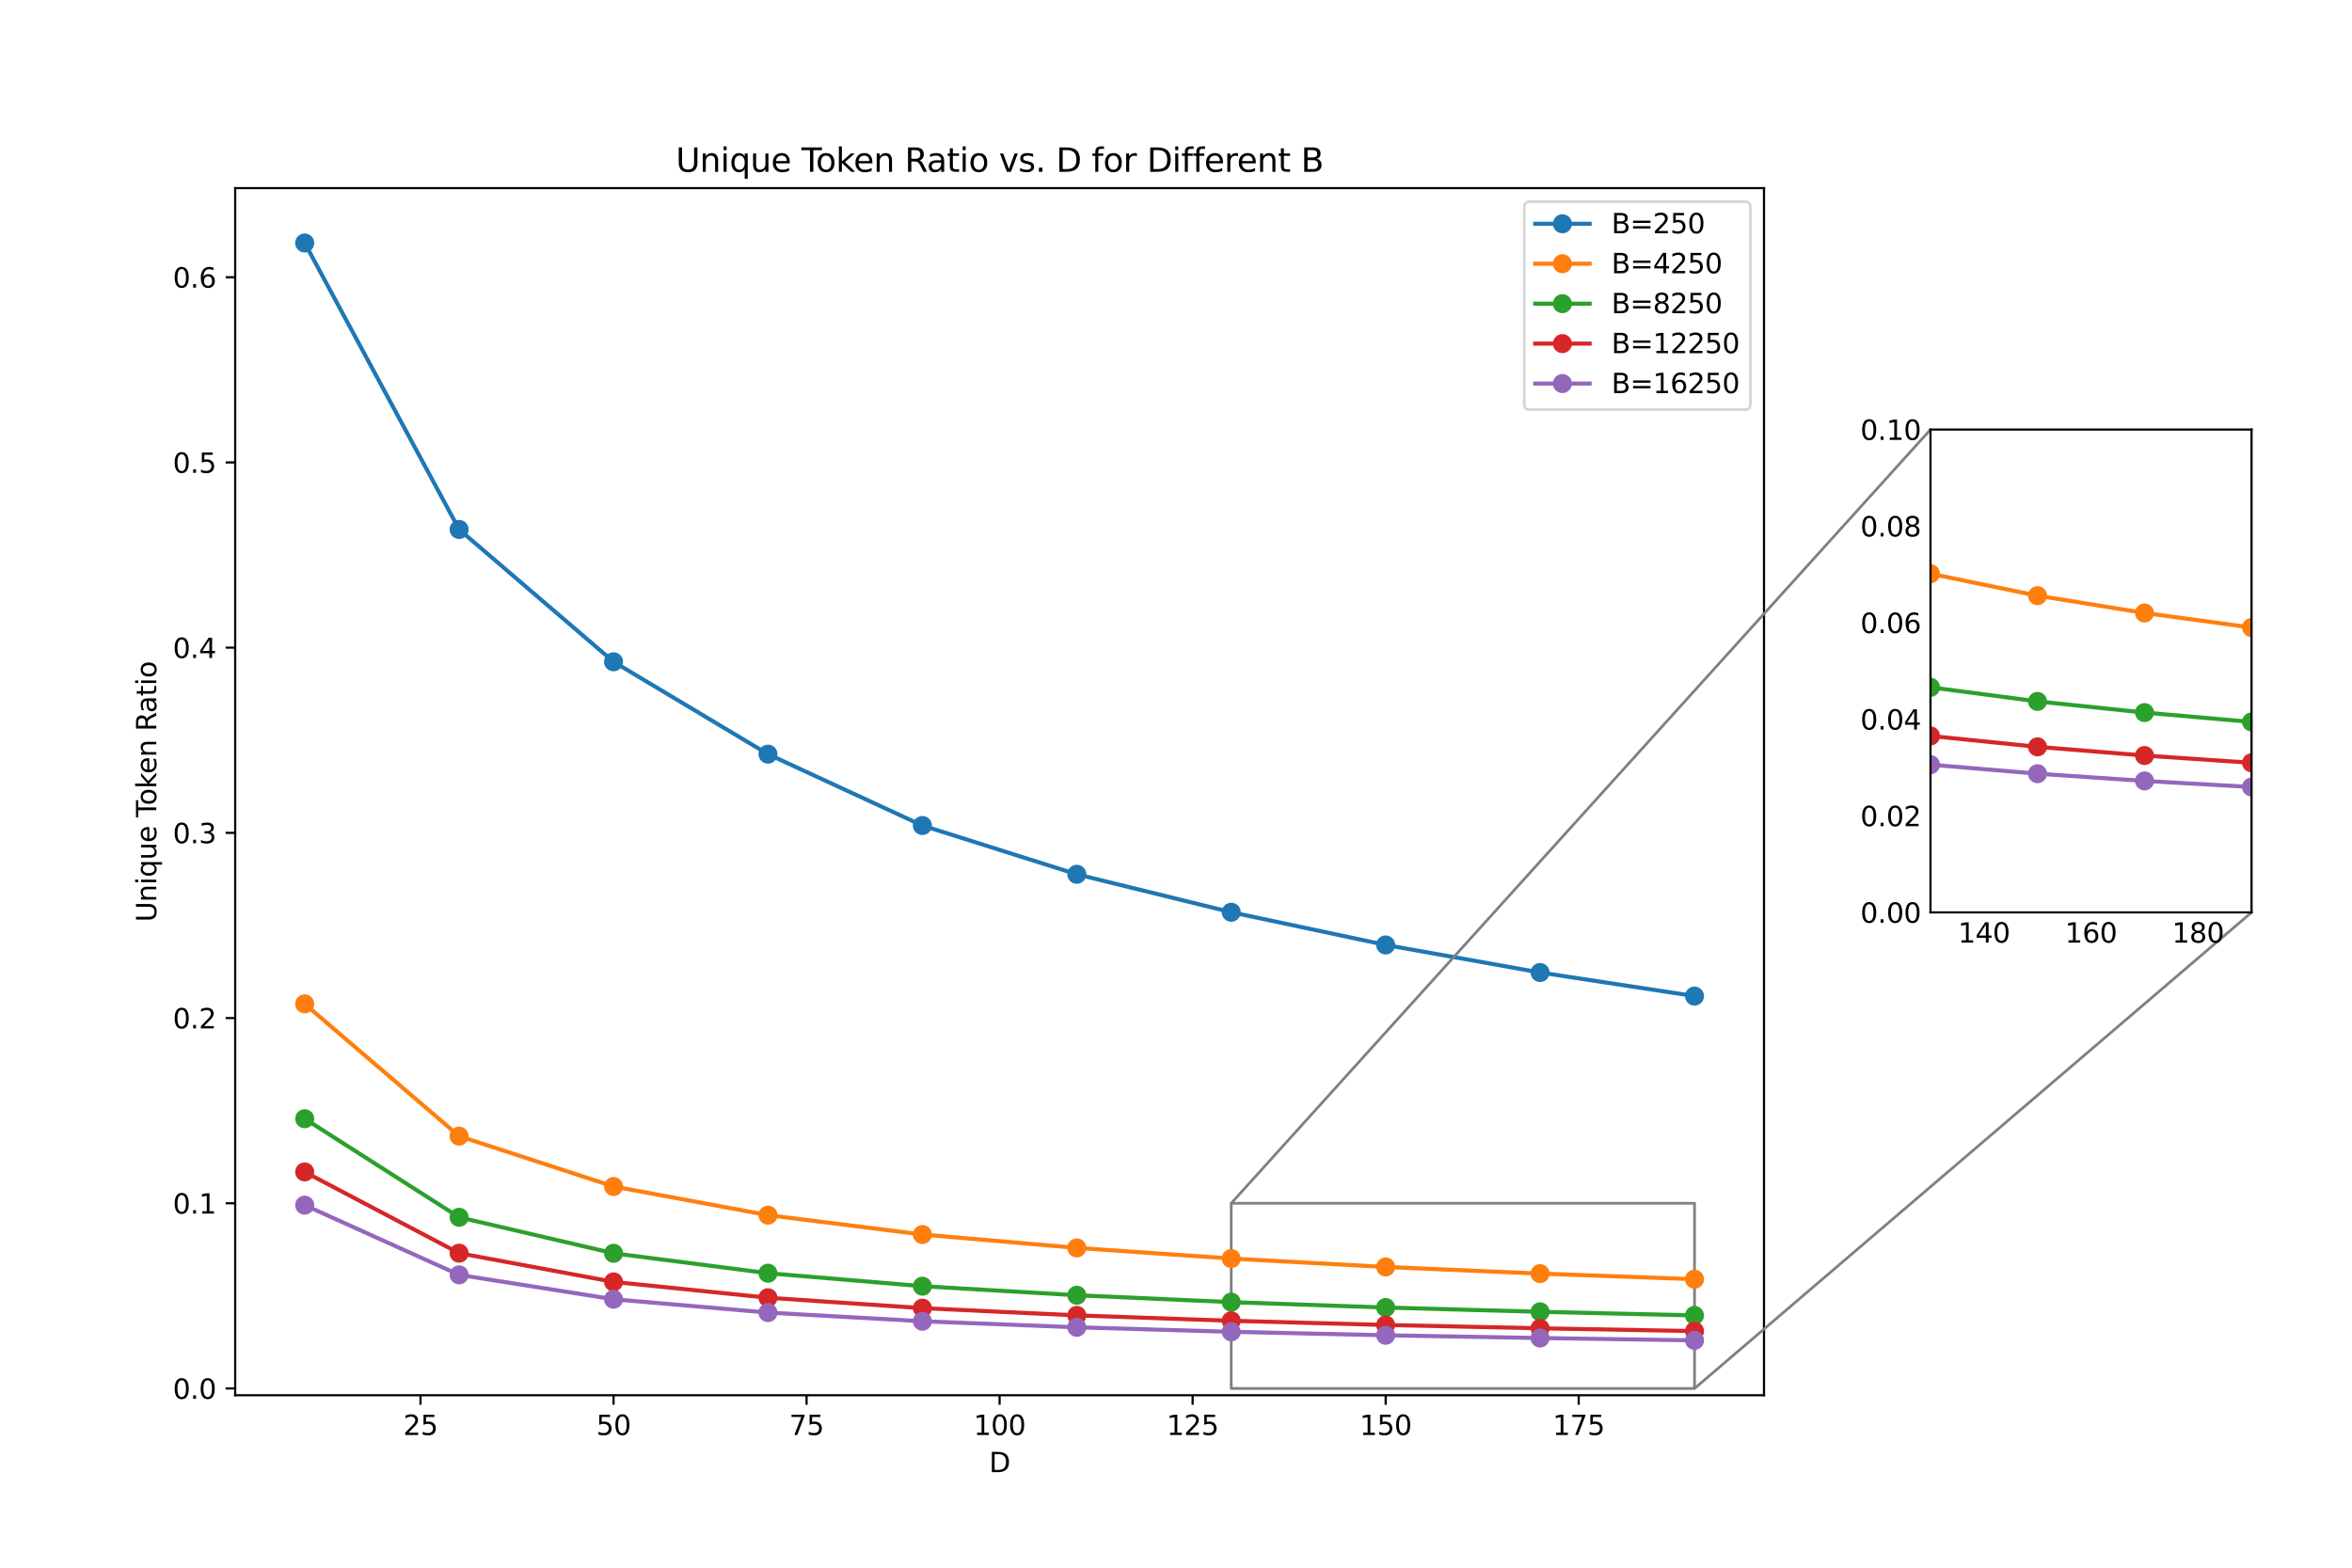 <?xml version="1.0" encoding="utf-8" standalone="no"?>
<!DOCTYPE svg PUBLIC "-//W3C//DTD SVG 1.1//EN"
  "http://www.w3.org/Graphics/SVG/1.1/DTD/svg11.dtd">
<svg xmlns:xlink="http://www.w3.org/1999/xlink" width="864pt" height="576pt" viewBox="0 0 864 576" xmlns="http://www.w3.org/2000/svg" version="1.1">
 <defs>
  <style type="text/css">*{stroke-linejoin: round; stroke-linecap: butt}</style>
 </defs>
 <g id="figure_1">
  <g id="patch_1">
   <path d="M 0 576 
L 864 576 
L 864 0 
L 0 0 
z
" style="fill: #ffffff"/>
  </g>
  <g id="axes_1">
   <g id="patch_2">
    <path d="M 86.4 512.64 
L 648 512.64 
L 648 69.12 
L 86.4 69.12 
z
" style="fill: #ffffff"/>
   </g>
   <g id="patch_3">
    <path d="M 452.291 510.15 
L 622.473 510.15 
L 622.473 442.102 
L 452.291 442.102 
L 452.291 510.15 
z
" clip-path="url(#p12dbacc063)" style="fill: none; stroke: #808080; stroke-linejoin: miter"/>
   </g>
   <g id="matplotlib.axis_1">
    <g id="xtick_1">
     <g id="line2d_1">
      <defs>
       <path id="m55d9e96699" d="M 0 0 
L 0 3.5 
" style="stroke: #000000; stroke-width: 0.8"/>
      </defs>
      <g>
       <use xlink:href="#m55d9e96699" x="154.473" y="512.64" style="stroke: #000000; stroke-width: 0.8"/>
      </g>
     </g>
     <g id="text_1">
      <!-- 25 -->
      <g transform="translate(148.11 527.238) scale(0.1 -0.1)">
       <defs>
        <path id="DejaVuSans-32" d="M 1228 531 
L 3431 531 
L 3431 0 
L 469 0 
L 469 531 
Q 828 903 1448 1529 
Q 2069 2156 2228 2338 
Q 2531 2678 2651 2914 
Q 2772 3150 2772 3378 
Q 2772 3750 2511 3984 
Q 2250 4219 1831 4219 
Q 1534 4219 1204 4116 
Q 875 4013 500 3803 
L 500 4441 
Q 881 4594 1212 4672 
Q 1544 4750 1819 4750 
Q 2544 4750 2975 4387 
Q 3406 4025 3406 3419 
Q 3406 3131 3298 2873 
Q 3191 2616 2906 2266 
Q 2828 2175 2409 1742 
Q 1991 1309 1228 531 
z
" transform="scale(0.016)"/>
        <path id="DejaVuSans-35" d="M 691 4666 
L 3169 4666 
L 3169 4134 
L 1269 4134 
L 1269 2991 
Q 1406 3038 1543 3061 
Q 1681 3084 1819 3084 
Q 2600 3084 3056 2656 
Q 3513 2228 3513 1497 
Q 3513 744 3044 326 
Q 2575 -91 1722 -91 
Q 1428 -91 1123 -41 
Q 819 9 494 109 
L 494 744 
Q 775 591 1075 516 
Q 1375 441 1709 441 
Q 2250 441 2565 725 
Q 2881 1009 2881 1497 
Q 2881 1984 2565 2268 
Q 2250 2553 1709 2553 
Q 1456 2553 1204 2497 
Q 953 2441 691 2322 
L 691 4666 
z
" transform="scale(0.016)"/>
       </defs>
       <use xlink:href="#DejaVuSans-32"/>
       <use xlink:href="#DejaVuSans-35" x="63.623"/>
      </g>
     </g>
    </g>
    <g id="xtick_2">
     <g id="line2d_2">
      <g>
       <use xlink:href="#m55d9e96699" x="225.382" y="512.64" style="stroke: #000000; stroke-width: 0.8"/>
      </g>
     </g>
     <g id="text_2">
      <!-- 50 -->
      <g transform="translate(219.019 527.238) scale(0.1 -0.1)">
       <defs>
        <path id="DejaVuSans-30" d="M 2034 4250 
Q 1547 4250 1301 3770 
Q 1056 3291 1056 2328 
Q 1056 1369 1301 889 
Q 1547 409 2034 409 
Q 2525 409 2770 889 
Q 3016 1369 3016 2328 
Q 3016 3291 2770 3770 
Q 2525 4250 2034 4250 
z
M 2034 4750 
Q 2819 4750 3233 4129 
Q 3647 3509 3647 2328 
Q 3647 1150 3233 529 
Q 2819 -91 2034 -91 
Q 1250 -91 836 529 
Q 422 1150 422 2328 
Q 422 3509 836 4129 
Q 1250 4750 2034 4750 
z
" transform="scale(0.016)"/>
       </defs>
       <use xlink:href="#DejaVuSans-35"/>
       <use xlink:href="#DejaVuSans-30" x="63.623"/>
      </g>
     </g>
    </g>
    <g id="xtick_3">
     <g id="line2d_3">
      <g>
       <use xlink:href="#m55d9e96699" x="296.291" y="512.64" style="stroke: #000000; stroke-width: 0.8"/>
      </g>
     </g>
     <g id="text_3">
      <!-- 75 -->
      <g transform="translate(289.928 527.238) scale(0.1 -0.1)">
       <defs>
        <path id="DejaVuSans-37" d="M 525 4666 
L 3525 4666 
L 3525 4397 
L 1831 0 
L 1172 0 
L 2766 4134 
L 525 4134 
L 525 4666 
z
" transform="scale(0.016)"/>
       </defs>
       <use xlink:href="#DejaVuSans-37"/>
       <use xlink:href="#DejaVuSans-35" x="63.623"/>
      </g>
     </g>
    </g>
    <g id="xtick_4">
     <g id="line2d_4">
      <g>
       <use xlink:href="#m55d9e96699" x="367.2" y="512.64" style="stroke: #000000; stroke-width: 0.8"/>
      </g>
     </g>
     <g id="text_4">
      <!-- 100 -->
      <g transform="translate(357.656 527.238) scale(0.1 -0.1)">
       <defs>
        <path id="DejaVuSans-31" d="M 794 531 
L 1825 531 
L 1825 4091 
L 703 3866 
L 703 4441 
L 1819 4666 
L 2450 4666 
L 2450 531 
L 3481 531 
L 3481 0 
L 794 0 
L 794 531 
z
" transform="scale(0.016)"/>
       </defs>
       <use xlink:href="#DejaVuSans-31"/>
       <use xlink:href="#DejaVuSans-30" x="63.623"/>
       <use xlink:href="#DejaVuSans-30" x="127.246"/>
      </g>
     </g>
    </g>
    <g id="xtick_5">
     <g id="line2d_5">
      <g>
       <use xlink:href="#m55d9e96699" x="438.109" y="512.64" style="stroke: #000000; stroke-width: 0.8"/>
      </g>
     </g>
     <g id="text_5">
      <!-- 125 -->
      <g transform="translate(428.565 527.238) scale(0.1 -0.1)">
       <use xlink:href="#DejaVuSans-31"/>
       <use xlink:href="#DejaVuSans-32" x="63.623"/>
       <use xlink:href="#DejaVuSans-35" x="127.246"/>
      </g>
     </g>
    </g>
    <g id="xtick_6">
     <g id="line2d_6">
      <g>
       <use xlink:href="#m55d9e96699" x="509.018" y="512.64" style="stroke: #000000; stroke-width: 0.8"/>
      </g>
     </g>
     <g id="text_6">
      <!-- 150 -->
      <g transform="translate(499.474 527.238) scale(0.1 -0.1)">
       <use xlink:href="#DejaVuSans-31"/>
       <use xlink:href="#DejaVuSans-35" x="63.623"/>
       <use xlink:href="#DejaVuSans-30" x="127.246"/>
      </g>
     </g>
    </g>
    <g id="xtick_7">
     <g id="line2d_7">
      <g>
       <use xlink:href="#m55d9e96699" x="579.927" y="512.64" style="stroke: #000000; stroke-width: 0.8"/>
      </g>
     </g>
     <g id="text_7">
      <!-- 175 -->
      <g transform="translate(570.384 527.238) scale(0.1 -0.1)">
       <use xlink:href="#DejaVuSans-31"/>
       <use xlink:href="#DejaVuSans-37" x="63.623"/>
       <use xlink:href="#DejaVuSans-35" x="127.246"/>
      </g>
     </g>
    </g>
    <g id="text_8">
     <!-- D -->
     <g transform="translate(363.35 540.917) scale(0.1 -0.1)">
      <defs>
       <path id="DejaVuSans-44" d="M 1259 4147 
L 1259 519 
L 2022 519 
Q 2988 519 3436 956 
Q 3884 1394 3884 2338 
Q 3884 3275 3436 3711 
Q 2988 4147 2022 4147 
L 1259 4147 
z
M 628 4666 
L 1925 4666 
Q 3281 4666 3915 4102 
Q 4550 3538 4550 2338 
Q 4550 1131 3912 565 
Q 3275 0 1925 0 
L 628 0 
L 628 4666 
z
" transform="scale(0.016)"/>
      </defs>
      <use xlink:href="#DejaVuSans-44"/>
     </g>
    </g>
   </g>
   <g id="matplotlib.axis_2">
    <g id="ytick_1">
     <g id="line2d_8">
      <defs>
       <path id="m30abe94615" d="M 0 0 
L -3.5 0 
" style="stroke: #000000; stroke-width: 0.8"/>
      </defs>
      <g>
       <use xlink:href="#m30abe94615" x="86.4" y="510.15" style="stroke: #000000; stroke-width: 0.8"/>
      </g>
     </g>
     <g id="text_9">
      <!-- 0.0 -->
      <g transform="translate(63.497 513.949) scale(0.1 -0.1)">
       <defs>
        <path id="DejaVuSans-2e" d="M 684 794 
L 1344 794 
L 1344 0 
L 684 0 
L 684 794 
z
" transform="scale(0.016)"/>
       </defs>
       <use xlink:href="#DejaVuSans-30"/>
       <use xlink:href="#DejaVuSans-2e" x="63.623"/>
       <use xlink:href="#DejaVuSans-30" x="95.41"/>
      </g>
     </g>
    </g>
    <g id="ytick_2">
     <g id="line2d_9">
      <g>
       <use xlink:href="#m30abe94615" x="86.4" y="442.102" style="stroke: #000000; stroke-width: 0.8"/>
      </g>
     </g>
     <g id="text_10">
      <!-- 0.1 -->
      <g transform="translate(63.497 445.902) scale(0.1 -0.1)">
       <use xlink:href="#DejaVuSans-30"/>
       <use xlink:href="#DejaVuSans-2e" x="63.623"/>
       <use xlink:href="#DejaVuSans-31" x="95.41"/>
      </g>
     </g>
    </g>
    <g id="ytick_3">
     <g id="line2d_10">
      <g>
       <use xlink:href="#m30abe94615" x="86.4" y="374.055" style="stroke: #000000; stroke-width: 0.8"/>
      </g>
     </g>
     <g id="text_11">
      <!-- 0.2 -->
      <g transform="translate(63.497 377.854) scale(0.1 -0.1)">
       <use xlink:href="#DejaVuSans-30"/>
       <use xlink:href="#DejaVuSans-2e" x="63.623"/>
       <use xlink:href="#DejaVuSans-32" x="95.41"/>
      </g>
     </g>
    </g>
    <g id="ytick_4">
     <g id="line2d_11">
      <g>
       <use xlink:href="#m30abe94615" x="86.4" y="306.007" style="stroke: #000000; stroke-width: 0.8"/>
      </g>
     </g>
     <g id="text_12">
      <!-- 0.3 -->
      <g transform="translate(63.497 309.807) scale(0.1 -0.1)">
       <defs>
        <path id="DejaVuSans-33" d="M 2597 2516 
Q 3050 2419 3304 2112 
Q 3559 1806 3559 1356 
Q 3559 666 3084 287 
Q 2609 -91 1734 -91 
Q 1441 -91 1130 -33 
Q 819 25 488 141 
L 488 750 
Q 750 597 1062 519 
Q 1375 441 1716 441 
Q 2309 441 2620 675 
Q 2931 909 2931 1356 
Q 2931 1769 2642 2001 
Q 2353 2234 1838 2234 
L 1294 2234 
L 1294 2753 
L 1863 2753 
Q 2328 2753 2575 2939 
Q 2822 3125 2822 3475 
Q 2822 3834 2567 4026 
Q 2313 4219 1838 4219 
Q 1578 4219 1281 4162 
Q 984 4106 628 3988 
L 628 4550 
Q 988 4650 1302 4700 
Q 1616 4750 1894 4750 
Q 2613 4750 3031 4423 
Q 3450 4097 3450 3541 
Q 3450 3153 3228 2886 
Q 3006 2619 2597 2516 
z
" transform="scale(0.016)"/>
       </defs>
       <use xlink:href="#DejaVuSans-30"/>
       <use xlink:href="#DejaVuSans-2e" x="63.623"/>
       <use xlink:href="#DejaVuSans-33" x="95.41"/>
      </g>
     </g>
    </g>
    <g id="ytick_5">
     <g id="line2d_12">
      <g>
       <use xlink:href="#m30abe94615" x="86.4" y="237.96" style="stroke: #000000; stroke-width: 0.8"/>
      </g>
     </g>
     <g id="text_13">
      <!-- 0.4 -->
      <g transform="translate(63.497 241.759) scale(0.1 -0.1)">
       <defs>
        <path id="DejaVuSans-34" d="M 2419 4116 
L 825 1625 
L 2419 1625 
L 2419 4116 
z
M 2253 4666 
L 3047 4666 
L 3047 1625 
L 3713 1625 
L 3713 1100 
L 3047 1100 
L 3047 0 
L 2419 0 
L 2419 1100 
L 313 1100 
L 313 1709 
L 2253 4666 
z
" transform="scale(0.016)"/>
       </defs>
       <use xlink:href="#DejaVuSans-30"/>
       <use xlink:href="#DejaVuSans-2e" x="63.623"/>
       <use xlink:href="#DejaVuSans-34" x="95.41"/>
      </g>
     </g>
    </g>
    <g id="ytick_6">
     <g id="line2d_13">
      <g>
       <use xlink:href="#m30abe94615" x="86.4" y="169.912" style="stroke: #000000; stroke-width: 0.8"/>
      </g>
     </g>
     <g id="text_14">
      <!-- 0.5 -->
      <g transform="translate(63.497 173.712) scale(0.1 -0.1)">
       <use xlink:href="#DejaVuSans-30"/>
       <use xlink:href="#DejaVuSans-2e" x="63.623"/>
       <use xlink:href="#DejaVuSans-35" x="95.41"/>
      </g>
     </g>
    </g>
    <g id="ytick_7">
     <g id="line2d_14">
      <g>
       <use xlink:href="#m30abe94615" x="86.4" y="101.865" style="stroke: #000000; stroke-width: 0.8"/>
      </g>
     </g>
     <g id="text_15">
      <!-- 0.6 -->
      <g transform="translate(63.497 105.664) scale(0.1 -0.1)">
       <defs>
        <path id="DejaVuSans-36" d="M 2113 2584 
Q 1688 2584 1439 2293 
Q 1191 2003 1191 1497 
Q 1191 994 1439 701 
Q 1688 409 2113 409 
Q 2538 409 2786 701 
Q 3034 994 3034 1497 
Q 3034 2003 2786 2293 
Q 2538 2584 2113 2584 
z
M 3366 4563 
L 3366 3988 
Q 3128 4100 2886 4159 
Q 2644 4219 2406 4219 
Q 1781 4219 1451 3797 
Q 1122 3375 1075 2522 
Q 1259 2794 1537 2939 
Q 1816 3084 2150 3084 
Q 2853 3084 3261 2657 
Q 3669 2231 3669 1497 
Q 3669 778 3244 343 
Q 2819 -91 2113 -91 
Q 1303 -91 875 529 
Q 447 1150 447 2328 
Q 447 3434 972 4092 
Q 1497 4750 2381 4750 
Q 2619 4750 2861 4703 
Q 3103 4656 3366 4563 
z
" transform="scale(0.016)"/>
       </defs>
       <use xlink:href="#DejaVuSans-30"/>
       <use xlink:href="#DejaVuSans-2e" x="63.623"/>
       <use xlink:href="#DejaVuSans-36" x="95.41"/>
      </g>
     </g>
    </g>
    <g id="text_16">
     <!-- Unique Token Ratio -->
     <g transform="translate(57.417 338.752) rotate(-90) scale(0.1 -0.1)">
      <defs>
       <path id="DejaVuSans-55" d="M 556 4666 
L 1191 4666 
L 1191 1831 
Q 1191 1081 1462 751 
Q 1734 422 2344 422 
Q 2950 422 3222 751 
Q 3494 1081 3494 1831 
L 3494 4666 
L 4128 4666 
L 4128 1753 
Q 4128 841 3676 375 
Q 3225 -91 2344 -91 
Q 1459 -91 1007 375 
Q 556 841 556 1753 
L 556 4666 
z
" transform="scale(0.016)"/>
       <path id="DejaVuSans-6e" d="M 3513 2113 
L 3513 0 
L 2938 0 
L 2938 2094 
Q 2938 2591 2744 2837 
Q 2550 3084 2163 3084 
Q 1697 3084 1428 2787 
Q 1159 2491 1159 1978 
L 1159 0 
L 581 0 
L 581 3500 
L 1159 3500 
L 1159 2956 
Q 1366 3272 1645 3428 
Q 1925 3584 2291 3584 
Q 2894 3584 3203 3211 
Q 3513 2838 3513 2113 
z
" transform="scale(0.016)"/>
       <path id="DejaVuSans-69" d="M 603 3500 
L 1178 3500 
L 1178 0 
L 603 0 
L 603 3500 
z
M 603 4863 
L 1178 4863 
L 1178 4134 
L 603 4134 
L 603 4863 
z
" transform="scale(0.016)"/>
       <path id="DejaVuSans-71" d="M 947 1747 
Q 947 1113 1208 752 
Q 1469 391 1925 391 
Q 2381 391 2643 752 
Q 2906 1113 2906 1747 
Q 2906 2381 2643 2742 
Q 2381 3103 1925 3103 
Q 1469 3103 1208 2742 
Q 947 2381 947 1747 
z
M 2906 525 
Q 2725 213 2448 61 
Q 2172 -91 1784 -91 
Q 1150 -91 751 415 
Q 353 922 353 1747 
Q 353 2572 751 3078 
Q 1150 3584 1784 3584 
Q 2172 3584 2448 3432 
Q 2725 3281 2906 2969 
L 2906 3500 
L 3481 3500 
L 3481 -1331 
L 2906 -1331 
L 2906 525 
z
" transform="scale(0.016)"/>
       <path id="DejaVuSans-75" d="M 544 1381 
L 544 3500 
L 1119 3500 
L 1119 1403 
Q 1119 906 1312 657 
Q 1506 409 1894 409 
Q 2359 409 2629 706 
Q 2900 1003 2900 1516 
L 2900 3500 
L 3475 3500 
L 3475 0 
L 2900 0 
L 2900 538 
Q 2691 219 2414 64 
Q 2138 -91 1772 -91 
Q 1169 -91 856 284 
Q 544 659 544 1381 
z
M 1991 3584 
L 1991 3584 
z
" transform="scale(0.016)"/>
       <path id="DejaVuSans-65" d="M 3597 1894 
L 3597 1613 
L 953 1613 
Q 991 1019 1311 708 
Q 1631 397 2203 397 
Q 2534 397 2845 478 
Q 3156 559 3463 722 
L 3463 178 
Q 3153 47 2828 -22 
Q 2503 -91 2169 -91 
Q 1331 -91 842 396 
Q 353 884 353 1716 
Q 353 2575 817 3079 
Q 1281 3584 2069 3584 
Q 2775 3584 3186 3129 
Q 3597 2675 3597 1894 
z
M 3022 2063 
Q 3016 2534 2758 2815 
Q 2500 3097 2075 3097 
Q 1594 3097 1305 2825 
Q 1016 2553 972 2059 
L 3022 2063 
z
" transform="scale(0.016)"/>
       <path id="DejaVuSans-20" transform="scale(0.016)"/>
       <path id="DejaVuSans-54" d="M -19 4666 
L 3928 4666 
L 3928 4134 
L 2272 4134 
L 2272 0 
L 1638 0 
L 1638 4134 
L -19 4134 
L -19 4666 
z
" transform="scale(0.016)"/>
       <path id="DejaVuSans-6f" d="M 1959 3097 
Q 1497 3097 1228 2736 
Q 959 2375 959 1747 
Q 959 1119 1226 758 
Q 1494 397 1959 397 
Q 2419 397 2687 759 
Q 2956 1122 2956 1747 
Q 2956 2369 2687 2733 
Q 2419 3097 1959 3097 
z
M 1959 3584 
Q 2709 3584 3137 3096 
Q 3566 2609 3566 1747 
Q 3566 888 3137 398 
Q 2709 -91 1959 -91 
Q 1206 -91 779 398 
Q 353 888 353 1747 
Q 353 2609 779 3096 
Q 1206 3584 1959 3584 
z
" transform="scale(0.016)"/>
       <path id="DejaVuSans-6b" d="M 581 4863 
L 1159 4863 
L 1159 1991 
L 2875 3500 
L 3609 3500 
L 1753 1863 
L 3688 0 
L 2938 0 
L 1159 1709 
L 1159 0 
L 581 0 
L 581 4863 
z
" transform="scale(0.016)"/>
       <path id="DejaVuSans-52" d="M 2841 2188 
Q 3044 2119 3236 1894 
Q 3428 1669 3622 1275 
L 4263 0 
L 3584 0 
L 2988 1197 
Q 2756 1666 2539 1819 
Q 2322 1972 1947 1972 
L 1259 1972 
L 1259 0 
L 628 0 
L 628 4666 
L 2053 4666 
Q 2853 4666 3247 4331 
Q 3641 3997 3641 3322 
Q 3641 2881 3436 2590 
Q 3231 2300 2841 2188 
z
M 1259 4147 
L 1259 2491 
L 2053 2491 
Q 2509 2491 2742 2702 
Q 2975 2913 2975 3322 
Q 2975 3731 2742 3939 
Q 2509 4147 2053 4147 
L 1259 4147 
z
" transform="scale(0.016)"/>
       <path id="DejaVuSans-61" d="M 2194 1759 
Q 1497 1759 1228 1600 
Q 959 1441 959 1056 
Q 959 750 1161 570 
Q 1363 391 1709 391 
Q 2188 391 2477 730 
Q 2766 1069 2766 1631 
L 2766 1759 
L 2194 1759 
z
M 3341 1997 
L 3341 0 
L 2766 0 
L 2766 531 
Q 2569 213 2275 61 
Q 1981 -91 1556 -91 
Q 1019 -91 701 211 
Q 384 513 384 1019 
Q 384 1609 779 1909 
Q 1175 2209 1959 2209 
L 2766 2209 
L 2766 2266 
Q 2766 2663 2505 2880 
Q 2244 3097 1772 3097 
Q 1472 3097 1187 3025 
Q 903 2953 641 2809 
L 641 3341 
Q 956 3463 1253 3523 
Q 1550 3584 1831 3584 
Q 2591 3584 2966 3190 
Q 3341 2797 3341 1997 
z
" transform="scale(0.016)"/>
       <path id="DejaVuSans-74" d="M 1172 4494 
L 1172 3500 
L 2356 3500 
L 2356 3053 
L 1172 3053 
L 1172 1153 
Q 1172 725 1289 603 
Q 1406 481 1766 481 
L 2356 481 
L 2356 0 
L 1766 0 
Q 1100 0 847 248 
Q 594 497 594 1153 
L 594 3053 
L 172 3053 
L 172 3500 
L 594 3500 
L 594 4494 
L 1172 4494 
z
" transform="scale(0.016)"/>
      </defs>
      <use xlink:href="#DejaVuSans-55"/>
      <use xlink:href="#DejaVuSans-6e" x="73.193"/>
      <use xlink:href="#DejaVuSans-69" x="136.572"/>
      <use xlink:href="#DejaVuSans-71" x="164.355"/>
      <use xlink:href="#DejaVuSans-75" x="227.832"/>
      <use xlink:href="#DejaVuSans-65" x="291.211"/>
      <use xlink:href="#DejaVuSans-20" x="352.734"/>
      <use xlink:href="#DejaVuSans-54" x="384.521"/>
      <use xlink:href="#DejaVuSans-6f" x="428.605"/>
      <use xlink:href="#DejaVuSans-6b" x="489.787"/>
      <use xlink:href="#DejaVuSans-65" x="544.072"/>
      <use xlink:href="#DejaVuSans-6e" x="605.596"/>
      <use xlink:href="#DejaVuSans-20" x="668.975"/>
      <use xlink:href="#DejaVuSans-52" x="700.762"/>
      <use xlink:href="#DejaVuSans-61" x="767.994"/>
      <use xlink:href="#DejaVuSans-74" x="829.273"/>
      <use xlink:href="#DejaVuSans-69" x="868.482"/>
      <use xlink:href="#DejaVuSans-6f" x="896.266"/>
     </g>
    </g>
   </g>
   <g id="line2d_15">
    <path d="M 111.927 89.28 
L 168.655 194.533 
L 225.382 243.149 
L 282.109 277.091 
L 338.836 303.314 
L 395.564 321.237 
L 452.291 335.171 
L 509.018 347.195 
L 565.745 357.32 
L 622.473 365.981 
" clip-path="url(#p12dbacc063)" style="fill: none; stroke: #1f77b4; stroke-width: 1.5; stroke-linecap: square"/>
    <defs>
     <path id="m7d45b8b409" d="M 0 3 
C 0.796 3 1.559 2.684 2.121 2.121 
C 2.684 1.559 3 0.796 3 0 
C 3 -0.796 2.684 -1.559 2.121 -2.121 
C 1.559 -2.684 0.796 -3 0 -3 
C -0.796 -3 -1.559 -2.684 -2.121 -2.121 
C -2.684 -1.559 -3 -0.796 -3 0 
C -3 0.796 -2.684 1.559 -2.121 2.121 
C -1.559 2.684 -0.796 3 0 3 
z
" style="stroke: #1f77b4"/>
    </defs>
    <g clip-path="url(#p12dbacc063)">
     <use xlink:href="#m7d45b8b409" x="111.927" y="89.28" style="fill: #1f77b4; stroke: #1f77b4"/>
     <use xlink:href="#m7d45b8b409" x="168.655" y="194.533" style="fill: #1f77b4; stroke: #1f77b4"/>
     <use xlink:href="#m7d45b8b409" x="225.382" y="243.149" style="fill: #1f77b4; stroke: #1f77b4"/>
     <use xlink:href="#m7d45b8b409" x="282.109" y="277.091" style="fill: #1f77b4; stroke: #1f77b4"/>
     <use xlink:href="#m7d45b8b409" x="338.836" y="303.314" style="fill: #1f77b4; stroke: #1f77b4"/>
     <use xlink:href="#m7d45b8b409" x="395.564" y="321.237" style="fill: #1f77b4; stroke: #1f77b4"/>
     <use xlink:href="#m7d45b8b409" x="452.291" y="335.171" style="fill: #1f77b4; stroke: #1f77b4"/>
     <use xlink:href="#m7d45b8b409" x="509.018" y="347.195" style="fill: #1f77b4; stroke: #1f77b4"/>
     <use xlink:href="#m7d45b8b409" x="565.745" y="357.32" style="fill: #1f77b4; stroke: #1f77b4"/>
     <use xlink:href="#m7d45b8b409" x="622.473" y="365.981" style="fill: #1f77b4; stroke: #1f77b4"/>
    </g>
   </g>
   <g id="line2d_16">
    <path d="M 111.927 368.852 
L 168.655 417.438 
L 225.382 435.94 
L 282.109 446.472 
L 338.836 453.59 
L 395.564 458.505 
L 452.291 462.424 
L 509.018 465.515 
L 565.745 467.952 
L 622.473 470.004 
" clip-path="url(#p12dbacc063)" style="fill: none; stroke: #ff7f0e; stroke-width: 1.5; stroke-linecap: square"/>
    <defs>
     <path id="m63c9b9360a" d="M 0 3 
C 0.796 3 1.559 2.684 2.121 2.121 
C 2.684 1.559 3 0.796 3 0 
C 3 -0.796 2.684 -1.559 2.121 -2.121 
C 1.559 -2.684 0.796 -3 0 -3 
C -0.796 -3 -1.559 -2.684 -2.121 -2.121 
C -2.684 -1.559 -3 -0.796 -3 0 
C -3 0.796 -2.684 1.559 -2.121 2.121 
C -1.559 2.684 -0.796 3 0 3 
z
" style="stroke: #ff7f0e"/>
    </defs>
    <g clip-path="url(#p12dbacc063)">
     <use xlink:href="#m63c9b9360a" x="111.927" y="368.852" style="fill: #ff7f0e; stroke: #ff7f0e"/>
     <use xlink:href="#m63c9b9360a" x="168.655" y="417.438" style="fill: #ff7f0e; stroke: #ff7f0e"/>
     <use xlink:href="#m63c9b9360a" x="225.382" y="435.94" style="fill: #ff7f0e; stroke: #ff7f0e"/>
     <use xlink:href="#m63c9b9360a" x="282.109" y="446.472" style="fill: #ff7f0e; stroke: #ff7f0e"/>
     <use xlink:href="#m63c9b9360a" x="338.836" y="453.59" style="fill: #ff7f0e; stroke: #ff7f0e"/>
     <use xlink:href="#m63c9b9360a" x="395.564" y="458.505" style="fill: #ff7f0e; stroke: #ff7f0e"/>
     <use xlink:href="#m63c9b9360a" x="452.291" y="462.424" style="fill: #ff7f0e; stroke: #ff7f0e"/>
     <use xlink:href="#m63c9b9360a" x="509.018" y="465.515" style="fill: #ff7f0e; stroke: #ff7f0e"/>
     <use xlink:href="#m63c9b9360a" x="565.745" y="467.952" style="fill: #ff7f0e; stroke: #ff7f0e"/>
     <use xlink:href="#m63c9b9360a" x="622.473" y="470.004" style="fill: #ff7f0e; stroke: #ff7f0e"/>
    </g>
   </g>
   <g id="line2d_17">
    <path d="M 111.927 411.041 
L 168.655 447.257 
L 225.382 460.485 
L 282.109 467.803 
L 338.836 472.574 
L 395.564 475.902 
L 452.291 478.431 
L 509.018 480.416 
L 565.745 481.989 
L 622.473 483.313 
" clip-path="url(#p12dbacc063)" style="fill: none; stroke: #2ca02c; stroke-width: 1.5; stroke-linecap: square"/>
    <defs>
     <path id="mdce02b1f93" d="M 0 3 
C 0.796 3 1.559 2.684 2.121 2.121 
C 2.684 1.559 3 0.796 3 0 
C 3 -0.796 2.684 -1.559 2.121 -2.121 
C 1.559 -2.684 0.796 -3 0 -3 
C -0.796 -3 -1.559 -2.684 -2.121 -2.121 
C -2.684 -1.559 -3 -0.796 -3 0 
C -3 0.796 -2.684 1.559 -2.121 2.121 
C -1.559 2.684 -0.796 3 0 3 
z
" style="stroke: #2ca02c"/>
    </defs>
    <g clip-path="url(#p12dbacc063)">
     <use xlink:href="#mdce02b1f93" x="111.927" y="411.041" style="fill: #2ca02c; stroke: #2ca02c"/>
     <use xlink:href="#mdce02b1f93" x="168.655" y="447.257" style="fill: #2ca02c; stroke: #2ca02c"/>
     <use xlink:href="#mdce02b1f93" x="225.382" y="460.485" style="fill: #2ca02c; stroke: #2ca02c"/>
     <use xlink:href="#mdce02b1f93" x="282.109" y="467.803" style="fill: #2ca02c; stroke: #2ca02c"/>
     <use xlink:href="#mdce02b1f93" x="338.836" y="472.574" style="fill: #2ca02c; stroke: #2ca02c"/>
     <use xlink:href="#mdce02b1f93" x="395.564" y="475.902" style="fill: #2ca02c; stroke: #2ca02c"/>
     <use xlink:href="#mdce02b1f93" x="452.291" y="478.431" style="fill: #2ca02c; stroke: #2ca02c"/>
     <use xlink:href="#mdce02b1f93" x="509.018" y="480.416" style="fill: #2ca02c; stroke: #2ca02c"/>
     <use xlink:href="#mdce02b1f93" x="565.745" y="481.989" style="fill: #2ca02c; stroke: #2ca02c"/>
     <use xlink:href="#mdce02b1f93" x="622.473" y="483.313" style="fill: #2ca02c; stroke: #2ca02c"/>
    </g>
   </g>
   <g id="line2d_18">
    <path d="M 111.927 430.594 
L 168.655 460.446 
L 225.382 471 
L 282.109 476.817 
L 338.836 480.64 
L 395.564 483.302 
L 452.291 485.283 
L 509.018 486.822 
L 565.745 488.045 
L 622.473 489.066 
" clip-path="url(#p12dbacc063)" style="fill: none; stroke: #d62728; stroke-width: 1.5; stroke-linecap: square"/>
    <defs>
     <path id="m5dbbb2a345" d="M 0 3 
C 0.796 3 1.559 2.684 2.121 2.121 
C 2.684 1.559 3 0.796 3 0 
C 3 -0.796 2.684 -1.559 2.121 -2.121 
C 1.559 -2.684 0.796 -3 0 -3 
C -0.796 -3 -1.559 -2.684 -2.121 -2.121 
C -2.684 -1.559 -3 -0.796 -3 0 
C -3 0.796 -2.684 1.559 -2.121 2.121 
C -1.559 2.684 -0.796 3 0 3 
z
" style="stroke: #d62728"/>
    </defs>
    <g clip-path="url(#p12dbacc063)">
     <use xlink:href="#m5dbbb2a345" x="111.927" y="430.594" style="fill: #d62728; stroke: #d62728"/>
     <use xlink:href="#m5dbbb2a345" x="168.655" y="460.446" style="fill: #d62728; stroke: #d62728"/>
     <use xlink:href="#m5dbbb2a345" x="225.382" y="471" style="fill: #d62728; stroke: #d62728"/>
     <use xlink:href="#m5dbbb2a345" x="282.109" y="476.817" style="fill: #d62728; stroke: #d62728"/>
     <use xlink:href="#m5dbbb2a345" x="338.836" y="480.64" style="fill: #d62728; stroke: #d62728"/>
     <use xlink:href="#m5dbbb2a345" x="395.564" y="483.302" style="fill: #d62728; stroke: #d62728"/>
     <use xlink:href="#m5dbbb2a345" x="452.291" y="485.283" style="fill: #d62728; stroke: #d62728"/>
     <use xlink:href="#m5dbbb2a345" x="509.018" y="486.822" style="fill: #d62728; stroke: #d62728"/>
     <use xlink:href="#m5dbbb2a345" x="565.745" y="488.045" style="fill: #d62728; stroke: #d62728"/>
     <use xlink:href="#m5dbbb2a345" x="622.473" y="489.066" style="fill: #d62728; stroke: #d62728"/>
    </g>
   </g>
   <g id="line2d_19">
    <path d="M 111.927 442.799 
L 168.655 468.408 
L 225.382 477.375 
L 282.109 482.273 
L 338.836 485.46 
L 395.564 487.68 
L 452.291 489.332 
L 509.018 490.604 
L 565.745 491.623 
L 622.473 492.48 
" clip-path="url(#p12dbacc063)" style="fill: none; stroke: #9467bd; stroke-width: 1.5; stroke-linecap: square"/>
    <defs>
     <path id="m9074fd7f1f" d="M 0 3 
C 0.796 3 1.559 2.684 2.121 2.121 
C 2.684 1.559 3 0.796 3 0 
C 3 -0.796 2.684 -1.559 2.121 -2.121 
C 1.559 -2.684 0.796 -3 0 -3 
C -0.796 -3 -1.559 -2.684 -2.121 -2.121 
C -2.684 -1.559 -3 -0.796 -3 0 
C -3 0.796 -2.684 1.559 -2.121 2.121 
C -1.559 2.684 -0.796 3 0 3 
z
" style="stroke: #9467bd"/>
    </defs>
    <g clip-path="url(#p12dbacc063)">
     <use xlink:href="#m9074fd7f1f" x="111.927" y="442.799" style="fill: #9467bd; stroke: #9467bd"/>
     <use xlink:href="#m9074fd7f1f" x="168.655" y="468.408" style="fill: #9467bd; stroke: #9467bd"/>
     <use xlink:href="#m9074fd7f1f" x="225.382" y="477.375" style="fill: #9467bd; stroke: #9467bd"/>
     <use xlink:href="#m9074fd7f1f" x="282.109" y="482.273" style="fill: #9467bd; stroke: #9467bd"/>
     <use xlink:href="#m9074fd7f1f" x="338.836" y="485.46" style="fill: #9467bd; stroke: #9467bd"/>
     <use xlink:href="#m9074fd7f1f" x="395.564" y="487.68" style="fill: #9467bd; stroke: #9467bd"/>
     <use xlink:href="#m9074fd7f1f" x="452.291" y="489.332" style="fill: #9467bd; stroke: #9467bd"/>
     <use xlink:href="#m9074fd7f1f" x="509.018" y="490.604" style="fill: #9467bd; stroke: #9467bd"/>
     <use xlink:href="#m9074fd7f1f" x="565.745" y="491.623" style="fill: #9467bd; stroke: #9467bd"/>
     <use xlink:href="#m9074fd7f1f" x="622.473" y="492.48" style="fill: #9467bd; stroke: #9467bd"/>
    </g>
   </g>
   <g id="patch_4">
    <path d="M 86.4 512.64 
L 86.4 69.12 
" style="fill: none; stroke: #000000; stroke-width: 0.8; stroke-linejoin: miter; stroke-linecap: square"/>
   </g>
   <g id="patch_5">
    <path d="M 648 512.64 
L 648 69.12 
" style="fill: none; stroke: #000000; stroke-width: 0.8; stroke-linejoin: miter; stroke-linecap: square"/>
   </g>
   <g id="patch_6">
    <path d="M 86.4 512.64 
L 648 512.64 
" style="fill: none; stroke: #000000; stroke-width: 0.8; stroke-linejoin: miter; stroke-linecap: square"/>
   </g>
   <g id="patch_7">
    <path d="M 86.4 69.12 
L 648 69.12 
" style="fill: none; stroke: #000000; stroke-width: 0.8; stroke-linejoin: miter; stroke-linecap: square"/>
   </g>
   <g id="text_17">
    <!-- Unique Token Ratio vs. D for Different B -->
    <g transform="translate(248.268 63.12) scale(0.12 -0.12)">
     <defs>
      <path id="DejaVuSans-76" d="M 191 3500 
L 800 3500 
L 1894 563 
L 2988 3500 
L 3597 3500 
L 2284 0 
L 1503 0 
L 191 3500 
z
" transform="scale(0.016)"/>
      <path id="DejaVuSans-73" d="M 2834 3397 
L 2834 2853 
Q 2591 2978 2328 3040 
Q 2066 3103 1784 3103 
Q 1356 3103 1142 2972 
Q 928 2841 928 2578 
Q 928 2378 1081 2264 
Q 1234 2150 1697 2047 
L 1894 2003 
Q 2506 1872 2764 1633 
Q 3022 1394 3022 966 
Q 3022 478 2636 193 
Q 2250 -91 1575 -91 
Q 1294 -91 989 -36 
Q 684 19 347 128 
L 347 722 
Q 666 556 975 473 
Q 1284 391 1588 391 
Q 1994 391 2212 530 
Q 2431 669 2431 922 
Q 2431 1156 2273 1281 
Q 2116 1406 1581 1522 
L 1381 1569 
Q 847 1681 609 1914 
Q 372 2147 372 2553 
Q 372 3047 722 3315 
Q 1072 3584 1716 3584 
Q 2034 3584 2315 3537 
Q 2597 3491 2834 3397 
z
" transform="scale(0.016)"/>
      <path id="DejaVuSans-66" d="M 2375 4863 
L 2375 4384 
L 1825 4384 
Q 1516 4384 1395 4259 
Q 1275 4134 1275 3809 
L 1275 3500 
L 2222 3500 
L 2222 3053 
L 1275 3053 
L 1275 0 
L 697 0 
L 697 3053 
L 147 3053 
L 147 3500 
L 697 3500 
L 697 3744 
Q 697 4328 969 4595 
Q 1241 4863 1831 4863 
L 2375 4863 
z
" transform="scale(0.016)"/>
      <path id="DejaVuSans-72" d="M 2631 2963 
Q 2534 3019 2420 3045 
Q 2306 3072 2169 3072 
Q 1681 3072 1420 2755 
Q 1159 2438 1159 1844 
L 1159 0 
L 581 0 
L 581 3500 
L 1159 3500 
L 1159 2956 
Q 1341 3275 1631 3429 
Q 1922 3584 2338 3584 
Q 2397 3584 2469 3576 
Q 2541 3569 2628 3553 
L 2631 2963 
z
" transform="scale(0.016)"/>
      <path id="DejaVuSans-42" d="M 1259 2228 
L 1259 519 
L 2272 519 
Q 2781 519 3026 730 
Q 3272 941 3272 1375 
Q 3272 1813 3026 2020 
Q 2781 2228 2272 2228 
L 1259 2228 
z
M 1259 4147 
L 1259 2741 
L 2194 2741 
Q 2656 2741 2882 2914 
Q 3109 3088 3109 3444 
Q 3109 3797 2882 3972 
Q 2656 4147 2194 4147 
L 1259 4147 
z
M 628 4666 
L 2241 4666 
Q 2963 4666 3353 4366 
Q 3744 4066 3744 3513 
Q 3744 3084 3544 2831 
Q 3344 2578 2956 2516 
Q 3422 2416 3680 2098 
Q 3938 1781 3938 1306 
Q 3938 681 3513 340 
Q 3088 0 2303 0 
L 628 0 
L 628 4666 
z
" transform="scale(0.016)"/>
     </defs>
     <use xlink:href="#DejaVuSans-55"/>
     <use xlink:href="#DejaVuSans-6e" x="73.193"/>
     <use xlink:href="#DejaVuSans-69" x="136.572"/>
     <use xlink:href="#DejaVuSans-71" x="164.355"/>
     <use xlink:href="#DejaVuSans-75" x="227.832"/>
     <use xlink:href="#DejaVuSans-65" x="291.211"/>
     <use xlink:href="#DejaVuSans-20" x="352.734"/>
     <use xlink:href="#DejaVuSans-54" x="384.521"/>
     <use xlink:href="#DejaVuSans-6f" x="428.605"/>
     <use xlink:href="#DejaVuSans-6b" x="489.787"/>
     <use xlink:href="#DejaVuSans-65" x="544.072"/>
     <use xlink:href="#DejaVuSans-6e" x="605.596"/>
     <use xlink:href="#DejaVuSans-20" x="668.975"/>
     <use xlink:href="#DejaVuSans-52" x="700.762"/>
     <use xlink:href="#DejaVuSans-61" x="767.994"/>
     <use xlink:href="#DejaVuSans-74" x="829.273"/>
     <use xlink:href="#DejaVuSans-69" x="868.482"/>
     <use xlink:href="#DejaVuSans-6f" x="896.266"/>
     <use xlink:href="#DejaVuSans-20" x="957.447"/>
     <use xlink:href="#DejaVuSans-76" x="989.234"/>
     <use xlink:href="#DejaVuSans-73" x="1048.414"/>
     <use xlink:href="#DejaVuSans-2e" x="1100.514"/>
     <use xlink:href="#DejaVuSans-20" x="1132.301"/>
     <use xlink:href="#DejaVuSans-44" x="1164.088"/>
     <use xlink:href="#DejaVuSans-20" x="1241.09"/>
     <use xlink:href="#DejaVuSans-66" x="1272.877"/>
     <use xlink:href="#DejaVuSans-6f" x="1308.082"/>
     <use xlink:href="#DejaVuSans-72" x="1369.264"/>
     <use xlink:href="#DejaVuSans-20" x="1410.377"/>
     <use xlink:href="#DejaVuSans-44" x="1442.164"/>
     <use xlink:href="#DejaVuSans-69" x="1519.166"/>
     <use xlink:href="#DejaVuSans-66" x="1546.949"/>
     <use xlink:href="#DejaVuSans-66" x="1582.154"/>
     <use xlink:href="#DejaVuSans-65" x="1617.359"/>
     <use xlink:href="#DejaVuSans-72" x="1678.883"/>
     <use xlink:href="#DejaVuSans-65" x="1717.746"/>
     <use xlink:href="#DejaVuSans-6e" x="1779.27"/>
     <use xlink:href="#DejaVuSans-74" x="1842.648"/>
     <use xlink:href="#DejaVuSans-20" x="1881.857"/>
     <use xlink:href="#DejaVuSans-42" x="1913.645"/>
    </g>
   </g>
   <g id="legend_1">
    <g id="patch_8">
     <path d="M 561.947 150.511 
L 641 150.511 
Q 643 150.511 643 148.511 
L 643 76.12 
Q 643 74.12 641 74.12 
L 561.947 74.12 
Q 559.947 74.12 559.947 76.12 
L 559.947 148.511 
Q 559.947 150.511 561.947 150.511 
z
" style="fill: #ffffff; opacity: 0.8; stroke: #cccccc; stroke-linejoin: miter"/>
    </g>
    <g id="line2d_20">
     <path d="M 563.947 82.218 
L 573.947 82.218 
L 583.947 82.218 
" style="fill: none; stroke: #1f77b4; stroke-width: 1.5; stroke-linecap: square"/>
     <g>
      <use xlink:href="#m7d45b8b409" x="573.947" y="82.218" style="fill: #1f77b4; stroke: #1f77b4"/>
     </g>
    </g>
    <g id="text_18">
     <!-- B=250 -->
     <g transform="translate(591.947 85.718) scale(0.1 -0.1)">
      <defs>
       <path id="DejaVuSans-3d" d="M 678 2906 
L 4684 2906 
L 4684 2381 
L 678 2381 
L 678 2906 
z
M 678 1631 
L 4684 1631 
L 4684 1100 
L 678 1100 
L 678 1631 
z
" transform="scale(0.016)"/>
      </defs>
      <use xlink:href="#DejaVuSans-42"/>
      <use xlink:href="#DejaVuSans-3d" x="68.604"/>
      <use xlink:href="#DejaVuSans-32" x="152.393"/>
      <use xlink:href="#DejaVuSans-35" x="216.016"/>
      <use xlink:href="#DejaVuSans-30" x="279.639"/>
     </g>
    </g>
    <g id="line2d_21">
     <path d="M 563.947 96.897 
L 573.947 96.897 
L 583.947 96.897 
" style="fill: none; stroke: #ff7f0e; stroke-width: 1.5; stroke-linecap: square"/>
     <g>
      <use xlink:href="#m63c9b9360a" x="573.947" y="96.897" style="fill: #ff7f0e; stroke: #ff7f0e"/>
     </g>
    </g>
    <g id="text_19">
     <!-- B=4250 -->
     <g transform="translate(591.947 100.397) scale(0.1 -0.1)">
      <use xlink:href="#DejaVuSans-42"/>
      <use xlink:href="#DejaVuSans-3d" x="68.604"/>
      <use xlink:href="#DejaVuSans-34" x="152.393"/>
      <use xlink:href="#DejaVuSans-32" x="216.016"/>
      <use xlink:href="#DejaVuSans-35" x="279.639"/>
      <use xlink:href="#DejaVuSans-30" x="343.262"/>
     </g>
    </g>
    <g id="line2d_22">
     <path d="M 563.947 111.575 
L 573.947 111.575 
L 583.947 111.575 
" style="fill: none; stroke: #2ca02c; stroke-width: 1.5; stroke-linecap: square"/>
     <g>
      <use xlink:href="#mdce02b1f93" x="573.947" y="111.575" style="fill: #2ca02c; stroke: #2ca02c"/>
     </g>
    </g>
    <g id="text_20">
     <!-- B=8250 -->
     <g transform="translate(591.947 115.075) scale(0.1 -0.1)">
      <defs>
       <path id="DejaVuSans-38" d="M 2034 2216 
Q 1584 2216 1326 1975 
Q 1069 1734 1069 1313 
Q 1069 891 1326 650 
Q 1584 409 2034 409 
Q 2484 409 2743 651 
Q 3003 894 3003 1313 
Q 3003 1734 2745 1975 
Q 2488 2216 2034 2216 
z
M 1403 2484 
Q 997 2584 770 2862 
Q 544 3141 544 3541 
Q 544 4100 942 4425 
Q 1341 4750 2034 4750 
Q 2731 4750 3128 4425 
Q 3525 4100 3525 3541 
Q 3525 3141 3298 2862 
Q 3072 2584 2669 2484 
Q 3125 2378 3379 2068 
Q 3634 1759 3634 1313 
Q 3634 634 3220 271 
Q 2806 -91 2034 -91 
Q 1263 -91 848 271 
Q 434 634 434 1313 
Q 434 1759 690 2068 
Q 947 2378 1403 2484 
z
M 1172 3481 
Q 1172 3119 1398 2916 
Q 1625 2713 2034 2713 
Q 2441 2713 2670 2916 
Q 2900 3119 2900 3481 
Q 2900 3844 2670 4047 
Q 2441 4250 2034 4250 
Q 1625 4250 1398 4047 
Q 1172 3844 1172 3481 
z
" transform="scale(0.016)"/>
      </defs>
      <use xlink:href="#DejaVuSans-42"/>
      <use xlink:href="#DejaVuSans-3d" x="68.604"/>
      <use xlink:href="#DejaVuSans-38" x="152.393"/>
      <use xlink:href="#DejaVuSans-32" x="216.016"/>
      <use xlink:href="#DejaVuSans-35" x="279.639"/>
      <use xlink:href="#DejaVuSans-30" x="343.262"/>
     </g>
    </g>
    <g id="line2d_23">
     <path d="M 563.947 126.253 
L 573.947 126.253 
L 583.947 126.253 
" style="fill: none; stroke: #d62728; stroke-width: 1.5; stroke-linecap: square"/>
     <g>
      <use xlink:href="#m5dbbb2a345" x="573.947" y="126.253" style="fill: #d62728; stroke: #d62728"/>
     </g>
    </g>
    <g id="text_21">
     <!-- B=12250 -->
     <g transform="translate(591.947 129.753) scale(0.1 -0.1)">
      <use xlink:href="#DejaVuSans-42"/>
      <use xlink:href="#DejaVuSans-3d" x="68.604"/>
      <use xlink:href="#DejaVuSans-31" x="152.393"/>
      <use xlink:href="#DejaVuSans-32" x="216.016"/>
      <use xlink:href="#DejaVuSans-32" x="279.639"/>
      <use xlink:href="#DejaVuSans-35" x="343.262"/>
      <use xlink:href="#DejaVuSans-30" x="406.885"/>
     </g>
    </g>
    <g id="line2d_24">
     <path d="M 563.947 140.931 
L 573.947 140.931 
L 583.947 140.931 
" style="fill: none; stroke: #9467bd; stroke-width: 1.5; stroke-linecap: square"/>
     <g>
      <use xlink:href="#m9074fd7f1f" x="573.947" y="140.931" style="fill: #9467bd; stroke: #9467bd"/>
     </g>
    </g>
    <g id="text_22">
     <!-- B=16250 -->
     <g transform="translate(591.947 144.431) scale(0.1 -0.1)">
      <use xlink:href="#DejaVuSans-42"/>
      <use xlink:href="#DejaVuSans-3d" x="68.604"/>
      <use xlink:href="#DejaVuSans-31" x="152.393"/>
      <use xlink:href="#DejaVuSans-36" x="216.016"/>
      <use xlink:href="#DejaVuSans-32" x="279.639"/>
      <use xlink:href="#DejaVuSans-35" x="343.262"/>
      <use xlink:href="#DejaVuSans-30" x="406.885"/>
     </g>
    </g>
   </g>
  </g>
  <g id="axes_2">
   <g id="patch_9">
    <path d="M 709.16 335.232 
L 827.096 335.232 
L 827.096 157.824 
L 709.16 157.824 
z
" style="fill: #ffffff"/>
   </g>
   <g id="patch_10">
    <path d="M 709.16 157.824 
L 452.291 442.102 
" style="fill: none; stroke: #808080; stroke-linejoin: miter"/>
   </g>
   <g id="patch_11">
    <path d="M 827.096 335.232 
L 622.473 510.15 
" style="fill: none; stroke: #808080; stroke-linejoin: miter"/>
   </g>
   <g id="matplotlib.axis_3">
    <g id="xtick_8">
     <g id="line2d_25"/>
     <g id="text_23">
      <!-- 140 -->
      <g transform="translate(719.272 346.33) scale(0.1 -0.1)">
       <use xlink:href="#DejaVuSans-31"/>
       <use xlink:href="#DejaVuSans-34" x="63.623"/>
       <use xlink:href="#DejaVuSans-30" x="127.246"/>
      </g>
     </g>
    </g>
    <g id="xtick_9">
     <g id="line2d_26"/>
     <g id="text_24">
      <!-- 160 -->
      <g transform="translate(758.584 346.33) scale(0.1 -0.1)">
       <use xlink:href="#DejaVuSans-31"/>
       <use xlink:href="#DejaVuSans-36" x="63.623"/>
       <use xlink:href="#DejaVuSans-30" x="127.246"/>
      </g>
     </g>
    </g>
    <g id="xtick_10">
     <g id="line2d_27"/>
     <g id="text_25">
      <!-- 180 -->
      <g transform="translate(797.896 346.33) scale(0.1 -0.1)">
       <use xlink:href="#DejaVuSans-31"/>
       <use xlink:href="#DejaVuSans-38" x="63.623"/>
       <use xlink:href="#DejaVuSans-30" x="127.246"/>
      </g>
     </g>
    </g>
   </g>
   <g id="matplotlib.axis_4">
    <g id="ytick_8">
     <g id="line2d_28"/>
     <g id="text_26">
      <!-- 0.00 -->
      <g transform="translate(683.394 339.031) scale(0.1 -0.1)">
       <use xlink:href="#DejaVuSans-30"/>
       <use xlink:href="#DejaVuSans-2e" x="63.623"/>
       <use xlink:href="#DejaVuSans-30" x="95.41"/>
       <use xlink:href="#DejaVuSans-30" x="159.033"/>
      </g>
     </g>
    </g>
    <g id="ytick_9">
     <g id="line2d_29"/>
     <g id="text_27">
      <!-- 0.02 -->
      <g transform="translate(683.394 303.55) scale(0.1 -0.1)">
       <use xlink:href="#DejaVuSans-30"/>
       <use xlink:href="#DejaVuSans-2e" x="63.623"/>
       <use xlink:href="#DejaVuSans-30" x="95.41"/>
       <use xlink:href="#DejaVuSans-32" x="159.033"/>
      </g>
     </g>
    </g>
    <g id="ytick_10">
     <g id="line2d_30"/>
     <g id="text_28">
      <!-- 0.04 -->
      <g transform="translate(683.394 268.068) scale(0.1 -0.1)">
       <use xlink:href="#DejaVuSans-30"/>
       <use xlink:href="#DejaVuSans-2e" x="63.623"/>
       <use xlink:href="#DejaVuSans-30" x="95.41"/>
       <use xlink:href="#DejaVuSans-34" x="159.033"/>
      </g>
     </g>
    </g>
    <g id="ytick_11">
     <g id="line2d_31"/>
     <g id="text_29">
      <!-- 0.06 -->
      <g transform="translate(683.394 232.586) scale(0.1 -0.1)">
       <use xlink:href="#DejaVuSans-30"/>
       <use xlink:href="#DejaVuSans-2e" x="63.623"/>
       <use xlink:href="#DejaVuSans-30" x="95.41"/>
       <use xlink:href="#DejaVuSans-36" x="159.033"/>
      </g>
     </g>
    </g>
    <g id="ytick_12">
     <g id="line2d_32"/>
     <g id="text_30">
      <!-- 0.08 -->
      <g transform="translate(683.394 197.105) scale(0.1 -0.1)">
       <use xlink:href="#DejaVuSans-30"/>
       <use xlink:href="#DejaVuSans-2e" x="63.623"/>
       <use xlink:href="#DejaVuSans-30" x="95.41"/>
       <use xlink:href="#DejaVuSans-38" x="159.033"/>
      </g>
     </g>
    </g>
    <g id="ytick_13">
     <g id="line2d_33"/>
     <g id="text_31">
      <!-- 0.10 -->
      <g transform="translate(683.394 161.623) scale(0.1 -0.1)">
       <use xlink:href="#DejaVuSans-30"/>
       <use xlink:href="#DejaVuSans-2e" x="63.623"/>
       <use xlink:href="#DejaVuSans-31" x="95.41"/>
       <use xlink:href="#DejaVuSans-30" x="159.033"/>
      </g>
     </g>
    </g>
   </g>
   <g id="line2d_34">
    <path clip-path="url(#p66b37d3640)" style="fill: none; stroke: #1f77b4; stroke-width: 1.5; stroke-linecap: square"/>
    <g clip-path="url(#p66b37d3640)"/>
   </g>
   <g id="line2d_35">
    <path d="M 483.266 -1 
L 512.6 93.521 
L 551.912 141.757 
L 591.224 169.217 
L 630.536 187.774 
L 669.848 200.587 
L 709.16 210.804 
L 748.472 218.863 
L 787.784 225.217 
L 827.096 230.566 
" clip-path="url(#p66b37d3640)" style="fill: none; stroke: #ff7f0e; stroke-width: 1.5; stroke-linecap: square"/>
    <g clip-path="url(#p66b37d3640)">
     <use xlink:href="#m63c9b9360a" x="483.266" y="-1" style="fill: #ff7f0e; stroke: #ff7f0e"/>
     <use xlink:href="#m63c9b9360a" x="512.6" y="93.521" style="fill: #ff7f0e; stroke: #ff7f0e"/>
     <use xlink:href="#m63c9b9360a" x="551.912" y="141.757" style="fill: #ff7f0e; stroke: #ff7f0e"/>
     <use xlink:href="#m63c9b9360a" x="591.224" y="169.217" style="fill: #ff7f0e; stroke: #ff7f0e"/>
     <use xlink:href="#m63c9b9360a" x="630.536" y="187.774" style="fill: #ff7f0e; stroke: #ff7f0e"/>
     <use xlink:href="#m63c9b9360a" x="669.848" y="200.587" style="fill: #ff7f0e; stroke: #ff7f0e"/>
     <use xlink:href="#m63c9b9360a" x="709.16" y="210.804" style="fill: #ff7f0e; stroke: #ff7f0e"/>
     <use xlink:href="#m63c9b9360a" x="748.472" y="218.863" style="fill: #ff7f0e; stroke: #ff7f0e"/>
     <use xlink:href="#m63c9b9360a" x="787.784" y="225.217" style="fill: #ff7f0e; stroke: #ff7f0e"/>
     <use xlink:href="#m63c9b9360a" x="827.096" y="230.566" style="fill: #ff7f0e; stroke: #ff7f0e"/>
    </g>
   </g>
   <g id="line2d_36">
    <path d="M 473.288 76.843 
L 512.6 171.263 
L 551.912 205.75 
L 591.224 224.828 
L 630.536 237.266 
L 669.848 245.943 
L 709.16 252.536 
L 748.472 257.713 
L 787.784 261.813 
L 827.096 265.265 
" clip-path="url(#p66b37d3640)" style="fill: none; stroke: #2ca02c; stroke-width: 1.5; stroke-linecap: square"/>
    <g clip-path="url(#p66b37d3640)">
     <use xlink:href="#mdce02b1f93" x="473.288" y="76.843" style="fill: #2ca02c; stroke: #2ca02c"/>
     <use xlink:href="#mdce02b1f93" x="512.6" y="171.263" style="fill: #2ca02c; stroke: #2ca02c"/>
     <use xlink:href="#mdce02b1f93" x="551.912" y="205.75" style="fill: #2ca02c; stroke: #2ca02c"/>
     <use xlink:href="#mdce02b1f93" x="591.224" y="224.828" style="fill: #2ca02c; stroke: #2ca02c"/>
     <use xlink:href="#mdce02b1f93" x="630.536" y="237.266" style="fill: #2ca02c; stroke: #2ca02c"/>
     <use xlink:href="#mdce02b1f93" x="669.848" y="245.943" style="fill: #2ca02c; stroke: #2ca02c"/>
     <use xlink:href="#mdce02b1f93" x="709.16" y="252.536" style="fill: #2ca02c; stroke: #2ca02c"/>
     <use xlink:href="#mdce02b1f93" x="748.472" y="257.713" style="fill: #2ca02c; stroke: #2ca02c"/>
     <use xlink:href="#mdce02b1f93" x="787.784" y="261.813" style="fill: #2ca02c; stroke: #2ca02c"/>
     <use xlink:href="#mdce02b1f93" x="827.096" y="265.265" style="fill: #2ca02c; stroke: #2ca02c"/>
    </g>
   </g>
   <g id="line2d_37">
    <path d="M 473.288 127.821 
L 512.6 205.648 
L 551.912 233.163 
L 591.224 248.329 
L 630.536 258.296 
L 669.848 265.237 
L 709.16 270.402 
L 748.472 274.412 
L 787.784 277.601 
L 827.096 280.265 
" clip-path="url(#p66b37d3640)" style="fill: none; stroke: #d62728; stroke-width: 1.5; stroke-linecap: square"/>
    <g clip-path="url(#p66b37d3640)">
     <use xlink:href="#m5dbbb2a345" x="473.288" y="127.821" style="fill: #d62728; stroke: #d62728"/>
     <use xlink:href="#m5dbbb2a345" x="512.6" y="205.648" style="fill: #d62728; stroke: #d62728"/>
     <use xlink:href="#m5dbbb2a345" x="551.912" y="233.163" style="fill: #d62728; stroke: #d62728"/>
     <use xlink:href="#m5dbbb2a345" x="591.224" y="248.329" style="fill: #d62728; stroke: #d62728"/>
     <use xlink:href="#m5dbbb2a345" x="630.536" y="258.296" style="fill: #d62728; stroke: #d62728"/>
     <use xlink:href="#m5dbbb2a345" x="669.848" y="265.237" style="fill: #d62728; stroke: #d62728"/>
     <use xlink:href="#m5dbbb2a345" x="709.16" y="270.402" style="fill: #d62728; stroke: #d62728"/>
     <use xlink:href="#m5dbbb2a345" x="748.472" y="274.412" style="fill: #d62728; stroke: #d62728"/>
     <use xlink:href="#m5dbbb2a345" x="787.784" y="277.601" style="fill: #d62728; stroke: #d62728"/>
     <use xlink:href="#m5dbbb2a345" x="827.096" y="280.265" style="fill: #d62728; stroke: #d62728"/>
    </g>
   </g>
   <g id="line2d_38">
    <path d="M 473.288 159.64 
L 512.6 226.407 
L 551.912 249.785 
L 591.224 262.554 
L 630.536 270.861 
L 669.848 276.65 
L 709.16 280.958 
L 748.472 284.274 
L 787.784 286.93 
L 827.096 289.164 
" clip-path="url(#p66b37d3640)" style="fill: none; stroke: #9467bd; stroke-width: 1.5; stroke-linecap: square"/>
    <g clip-path="url(#p66b37d3640)">
     <use xlink:href="#m9074fd7f1f" x="473.288" y="159.64" style="fill: #9467bd; stroke: #9467bd"/>
     <use xlink:href="#m9074fd7f1f" x="512.6" y="226.407" style="fill: #9467bd; stroke: #9467bd"/>
     <use xlink:href="#m9074fd7f1f" x="551.912" y="249.785" style="fill: #9467bd; stroke: #9467bd"/>
     <use xlink:href="#m9074fd7f1f" x="591.224" y="262.554" style="fill: #9467bd; stroke: #9467bd"/>
     <use xlink:href="#m9074fd7f1f" x="630.536" y="270.861" style="fill: #9467bd; stroke: #9467bd"/>
     <use xlink:href="#m9074fd7f1f" x="669.848" y="276.65" style="fill: #9467bd; stroke: #9467bd"/>
     <use xlink:href="#m9074fd7f1f" x="709.16" y="280.958" style="fill: #9467bd; stroke: #9467bd"/>
     <use xlink:href="#m9074fd7f1f" x="748.472" y="284.274" style="fill: #9467bd; stroke: #9467bd"/>
     <use xlink:href="#m9074fd7f1f" x="787.784" y="286.93" style="fill: #9467bd; stroke: #9467bd"/>
     <use xlink:href="#m9074fd7f1f" x="827.096" y="289.164" style="fill: #9467bd; stroke: #9467bd"/>
    </g>
   </g>
   <g id="patch_12">
    <path d="M 709.16 335.232 
L 709.16 157.824 
" style="fill: none; stroke: #000000; stroke-width: 0.8; stroke-linejoin: miter; stroke-linecap: square"/>
   </g>
   <g id="patch_13">
    <path d="M 827.096 335.232 
L 827.096 157.824 
" style="fill: none; stroke: #000000; stroke-width: 0.8; stroke-linejoin: miter; stroke-linecap: square"/>
   </g>
   <g id="patch_14">
    <path d="M 709.16 335.232 
L 827.096 335.232 
" style="fill: none; stroke: #000000; stroke-width: 0.8; stroke-linejoin: miter; stroke-linecap: square"/>
   </g>
   <g id="patch_15">
    <path d="M 709.16 157.824 
L 827.096 157.824 
" style="fill: none; stroke: #000000; stroke-width: 0.8; stroke-linejoin: miter; stroke-linecap: square"/>
   </g>
  </g>
 </g>
 <defs>
  <clipPath id="p12dbacc063">
   <rect x="86.4" y="69.12" width="561.6" height="443.52"/>
  </clipPath>
  <clipPath id="p66b37d3640">
   <rect x="709.16" y="157.824" width="117.936" height="177.408"/>
  </clipPath>
 </defs>
</svg>
